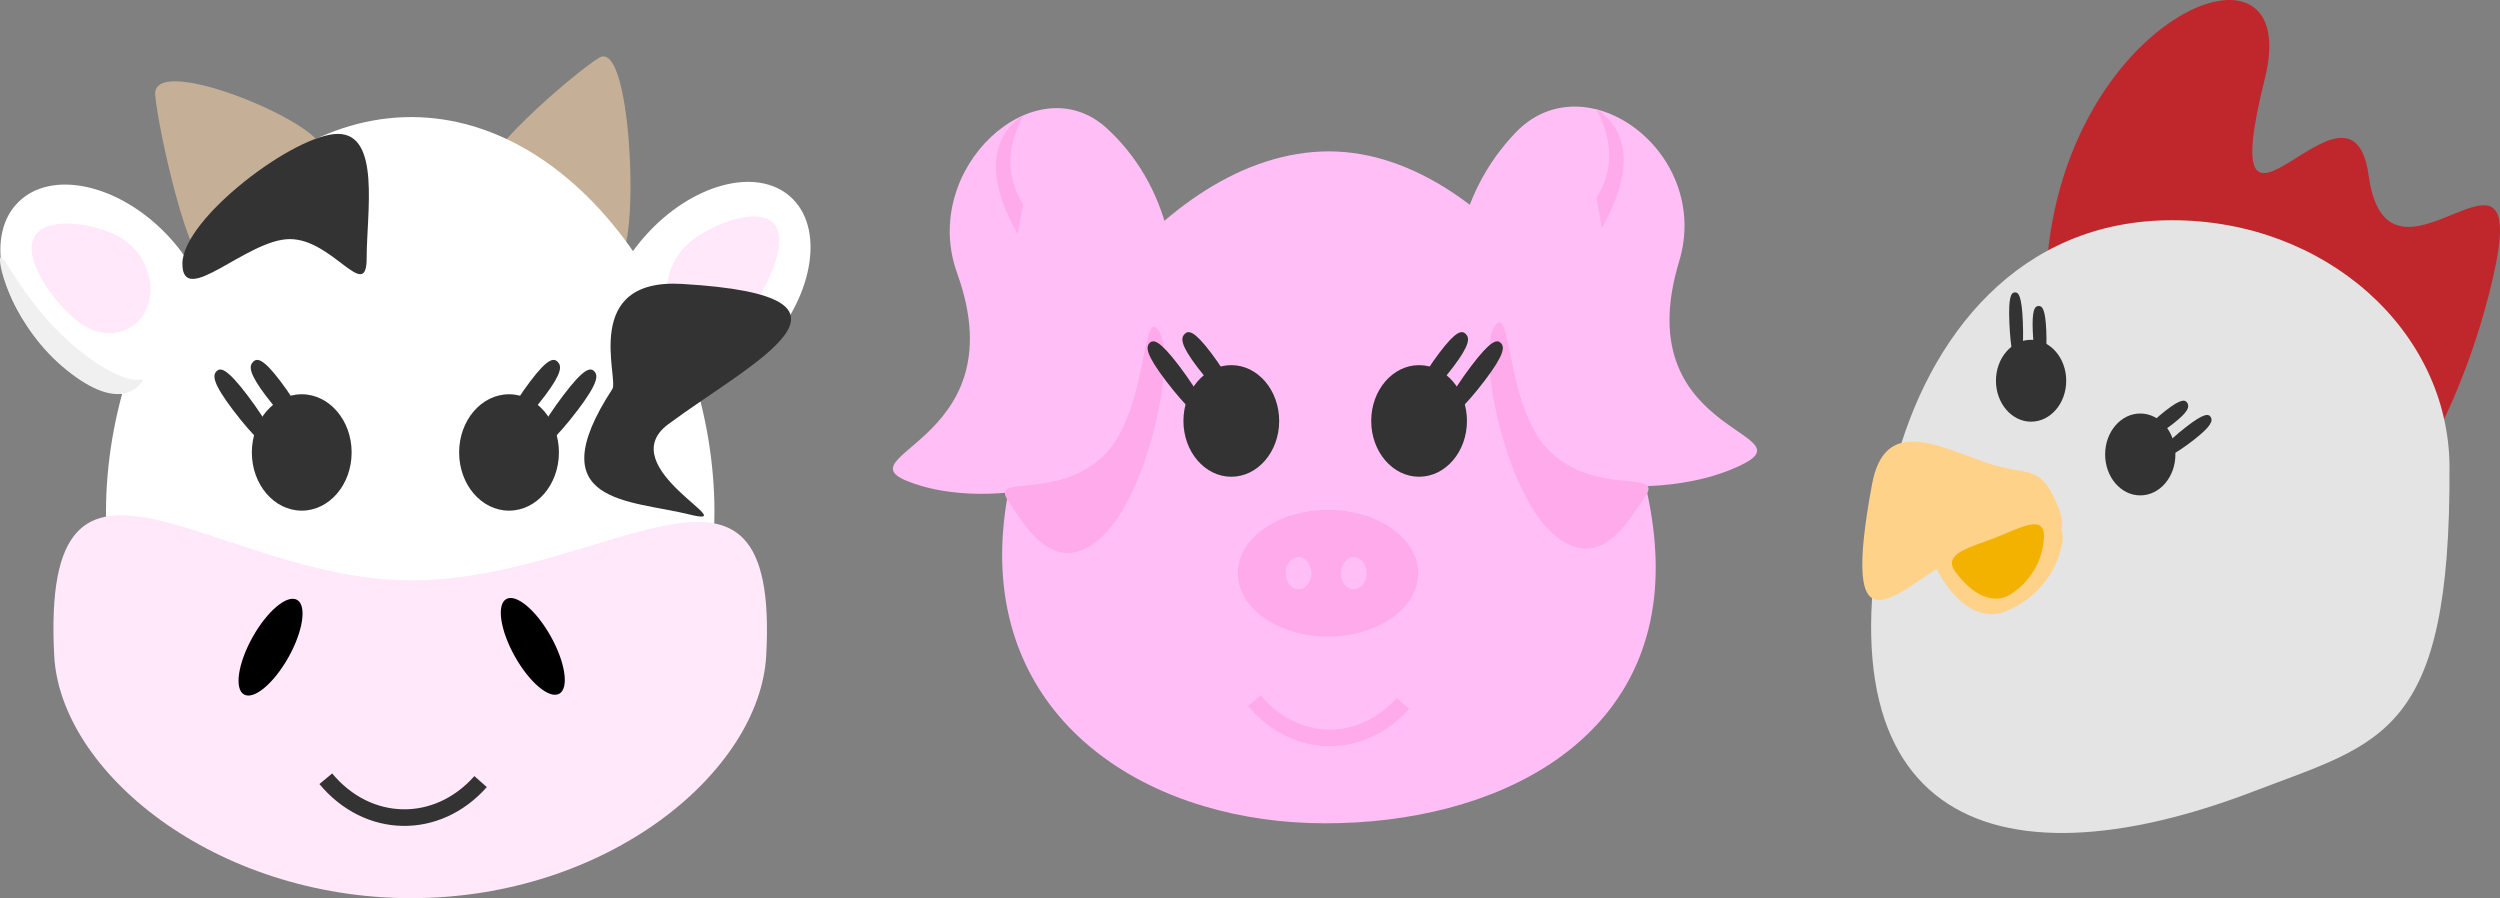<?xml version="1.0" encoding="UTF-8"?><svg id="Layer_1" xmlns="http://www.w3.org/2000/svg" viewBox="0 0 753.55 270.73"><rect x="0" y="0" width="753.55" height="270.73" fill="#808080" stroke="none"/><defs><style>.cls-1{stroke:#333;}.cls-1,.cls-2{stroke-miterlimit:10;stroke-width:5px;}.cls-1,.cls-3{fill:#ffe8fa;}.cls-2{stroke:#ffaaea;}.cls-2,.cls-4{fill:#ffbff6;}.cls-5,.cls-6,.cls-7,.cls-8,.cls-9,.cls-10,.cls-3,.cls-11,.cls-12,.cls-13,.cls-4,.cls-14{stroke-width:0px;}.cls-6{fill:#f4b200;}.cls-7{fill:#c5b097;}.cls-8{fill:#bf272d;}.cls-9{fill:#333;}.cls-10{fill:#fff;}.cls-11{fill:#e4e4e4;}.cls-12{fill:#ffd28a;}.cls-13{fill:#ffaaea;}.cls-14{fill:#f0f0f0;}</style></defs><path class="cls-7" d="m96.05,45.75c-8.91,7.62-19.71,24.84-33.32,33.48-2.56,1.62,7.95-4.52,0,0-5.39,3.07-14.97-39.66-15.95-50.55-1.25-13.95,56.32,11.03,49.26,17.07Z"/><ellipse class="cls-10" cx="213.03" cy="87.57" rx="37.89" ry="24.82" transform="translate(5.97 188.46) rotate(-48.32)"/><ellipse class="cls-10" cx="31.92" cy="87.7" rx="25.01" ry="37.6" transform="translate(-52.26 47.41) rotate(-44.43)"/><path class="cls-7" d="m185.52,77.09c-9.41-6.76-27.16-11.93-39.15-23.38-2.25-2.15,6.58,6.88,0,0-4.47-4.67,25.87-31.11,34.16-36.27,10.61-6.61,12.44,65,4.99,59.65Z"/><path class="cls-10" d="m215.34,154.36c0,59.05-40.76,72.52-91.41,72.52s-91.98-13.47-91.98-72.52S73.3,35.29,123.94,35.29s91.41,60.01,91.41,119.07Z"/><path class="cls-9" d="m110.52,77.8c0,13.6-10.2-5.73-23.14-5.73s-32.4,21.02-32.4,7.42,33.92-39.13,46.86-39.13,8.68,23.84,8.68,37.44Z"/><path class="cls-3" d="m10.19,71.66c3.46-7.08,19.87-4.26,27.03.5,7.16,4.76,10.17,14.35,6.71,21.43-3.46,7.08-12.07,8.96-19.23,4.2-7.16-4.76-17.97-19.06-14.51-26.14Z"/><path class="cls-3" d="m233.74,68.02c4.25,6.47-4.37,23-10.92,28.84-6.55,5.84-15.3,5.33-19.54-1.14s-2.38-16.45,4.17-22.29c6.55-5.84,22.05-11.88,26.3-5.41Z"/><path class="cls-9" d="m70.3,123.67c6.24,8.25,12.28,13.93,13.47,12.7s-2.89-8.92-9.14-17.16-8.19-8.53-9.38-7.29-1.2,3.51,5.05,11.76Z"/><path class="cls-9" d="m80.22,119.41c5.31,7.01,10.58,11.69,11.78,10.46,1.2-1.23-2.13-7.91-7.44-14.92s-7.1-7.1-8.3-5.86c-1.2,1.23-1.34,3.32,3.96,10.33Z"/><ellipse class="cls-9" cx="90.95" cy="136.38" rx="15.04" ry="17.54"/><path class="cls-9" d="m174.08,123.67c-6.24,8.25-12.28,13.93-13.47,12.7s2.89-8.92,9.14-17.16c6.24-8.25,8.19-8.53,9.38-7.29s1.2,3.51-5.05,11.76Z"/><path class="cls-9" d="m164.16,119.41c-5.31,7.01-10.58,11.69-11.78,10.46-1.2-1.23,2.13-7.91,7.44-14.92,5.31-7.01,7.1-7.1,8.3-5.86s1.34,3.32-3.96,10.33Z"/><ellipse class="cls-9" cx="153.43" cy="136.38" rx="15.04" ry="17.54"/><path class="cls-3" d="m230.96,197.53c-1.91,35.14-47.76,73.19-107.03,73.19S18.13,232.68,16.33,197.53c-4.05-79.27,48.34-22.6,107.6-22.6s111.08-51.94,107.03,22.6Z"/><ellipse class="cls-5" cx="81.55" cy="195.08" rx="16.35" ry="6.2" transform="translate(-128.51 170.94) rotate(-60.76)"/><path class="cls-1" d="m98.2,234.73c12.68,15.28,33.55,15.66,46.66.86"/><ellipse class="cls-5" cx="160.59" cy="194.83" rx="6.2" ry="16.35" transform="translate(-74.7 103.27) rotate(-29.24)"/><path class="cls-14" d="m42.93,114.79c-1,1.69-6.81,9.69-22.84-3.23C4.05,98.65-.88,79.38.12,77.69s7.55,14.85,23.59,27.76c16.04,12.92,20.22,7.65,19.22,9.34Z"/><path class="cls-9" d="m201.47,127.83c-17.56,13.04,23.9,31.62,6.24,27.22-17.66-4.4-45.8-3.02-23.14-37.78,2.03-3.12-9.56-33.48,20.97-31.69,62.72,3.66,20.98,23.66-4.07,42.26Z"/><path class="cls-4" d="m499.06,171.19c0,52.79-48.47,76.97-99.58,76.97s-97.41-28.09-97.41-80.88,47.39-121.65,98.5-121.65,98.5,72.77,98.5,125.56Z"/><path class="cls-4" d="m288.49,82.32c19.13,52.97-40.67,55.21-10.87,64.12,22.99,6.87,67.28-.09,74.18-32.34,6.9-32.25-.05-58.81-18.2-75.44-21.46-19.66-56.51,12.06-45.1,43.66Z"/><path class="cls-4" d="m506.12,78.81c-16.67,55.01,45.33,50.91,15.03,62.97-23.38,9.31-69.62,7.03-78.66-24.49-9.04-31.52-3.42-58.82,14.39-77.37,21.05-21.93,59.19,6.08,49.24,38.89Z"/><ellipse class="cls-13" cx="400.29" cy="172.78" rx="27.19" ry="19.09"/><ellipse class="cls-4" cx="391.41" cy="172.78" rx="3.88" ry="4.85"/><ellipse class="cls-4" cx="408.06" cy="172.78" rx="3.88" ry="4.85"/><path class="cls-9" d="m360.85,110.6c5.09,6.72,10.15,11.21,11.3,10.03s-2.05-7.59-7.14-14.31c-5.09-6.72-6.81-6.81-7.96-5.63s-1.29,3.19,3.8,9.91Z"/><ellipse class="cls-9" cx="371.14" cy="126.88" rx="14.43" ry="16.82"/><path class="cls-9" d="m438.03,110.6c-5.09,6.72-10.15,11.21-11.3,10.03s2.05-7.59,7.14-14.31c5.09-6.72,6.81-6.81,7.96-5.63s1.29,3.19-3.8,9.91Z"/><ellipse class="cls-9" cx="427.74" cy="126.88" rx="14.43" ry="16.82"/><path class="cls-2" d="m378.11,211.18c12.16,14.65,32.18,15.02,44.76.83"/><path class="cls-13" d="m467.69,136.58c14.11,12.89,33.69,4.92,28.3,12.94-5.39,8.02-14.19,23.89-28.3,11-14.11-12.89-22.59-54.1-17.2-62.12s3.09,25.29,17.2,38.18Z"/><path class="cls-9" d="m447.55,114.68c-5.99,7.91-11.78,13.36-12.92,12.18s2.78-8.55,8.76-16.46c5.99-7.91,7.85-8.18,9-7,1.15,1.18,1.15,3.37-4.84,11.28Z"/><path class="cls-13" d="m332.1,137.89c-14.11,12.89-33.69,4.92-28.3,12.94,5.39,8.02,14.19,23.89,28.3,11,14.11-12.89,22.59-54.1,17.2-62.12-5.39-8.02-3.09,25.29-17.2,38.18Z"/><path class="cls-9" d="m351.34,114.68c5.99,7.91,11.78,13.36,12.92,12.18s-2.78-8.55-8.76-16.46c-5.99-7.91-7.85-8.18-9-7-1.15,1.18-1.15,3.37,4.84,11.28Z"/><path class="cls-13" d="m306.77,70.58c-9.9-17.43-7.46-28.27-.42-34.3s-8.59,8.42,2.04,25.26"/><path class="cls-13" d="m482.83,68.69c9.9-17.43,7.46-28.27.42-34.3-7.03-6.04,8.59,8.42-2.04,25.26"/><path class="cls-8" d="m713.96,52.9c5.87,42.32,49.42-21.3,37.54,30.51-23.81,103.9-119.9,168.54-134.25,18.57-8.82-92.23,78.59-130.82,65.42-78.27-16.51,65.87,26.05-8.6,31.29,29.19Z"/><path class="cls-11" d="m738.33,140.67c-.21-41.03-37.44-74.29-83.62-74.29s-73.43,35.02-83.62,74.29c-27.68,106.72,29.25,128.15,108.32,97.82,38.46-14.75,59.33-16.72,58.92-97.82Z"/><path class="cls-12" d="m620.12,152.16c-5.47-12.91-8.53-8.2-21.72-12.82-15.2-5.32-30.39-13.5-34.13,6.63-9.75,52.47,6.38,33.17,24.59,22.13,14.22-8.63,39.11,2.57,31.27-15.95Z"/><path class="cls-12" d="m621.55,163.94c-1.94,10.08-9.09,17.29-17.2,20.42-7.87,3.04-15.88-3.02-21.31-14.2-4.14-8.52,7.94-8.51,18.57-10.22,10.63-1.72,21.77-5.54,19.94,4Z"/><path class="cls-9" d="m661.13,132.69c-5.52,4.29-10.51,6.89-11.13,5.8s3.35-5.46,8.87-9.75c5.52-4.29,6.89-4.08,7.51-2.99s.27,2.64-5.25,6.94Z"/><path class="cls-9" d="m655.04,127.7c-4.7,3.65-9.01,5.72-9.63,4.63-.62-1.09,2.68-4.93,7.37-8.58s5.93-3.33,6.55-2.24c.62,1.09.4,2.54-4.3,6.19Z"/><ellipse class="cls-9" cx="645.12" cy="136.98" rx="10.59" ry="12.34"/><path class="cls-9" d="m605.66,97.18c.32,7.73,1.49,13.95,2.61,13.89s1.77-6.38,1.45-14.12-1.28-8.88-2.4-8.82c-1.12.06-1.98,1.32-1.66,9.05Z"/><path class="cls-9" d="m612.72,99.93c.27,6.57,1.4,11.85,2.53,11.79s1.81-5.44,1.54-12.01-1.22-7.54-2.35-7.48-1.99,1.14-1.72,7.71Z"/><ellipse class="cls-9" cx="612.21" cy="114.76" rx="10.59" ry="12.34"/><path class="cls-6" d="m616.08,161.84c-.23,7.49-4.5,13.74-9.93,17.23-5.27,3.39-11.67.31-16.82-6.81-3.93-5.43,4.69-7.3,12.07-10.18,7.39-2.88,14.89-7.34,14.67-.25Z"/></svg>